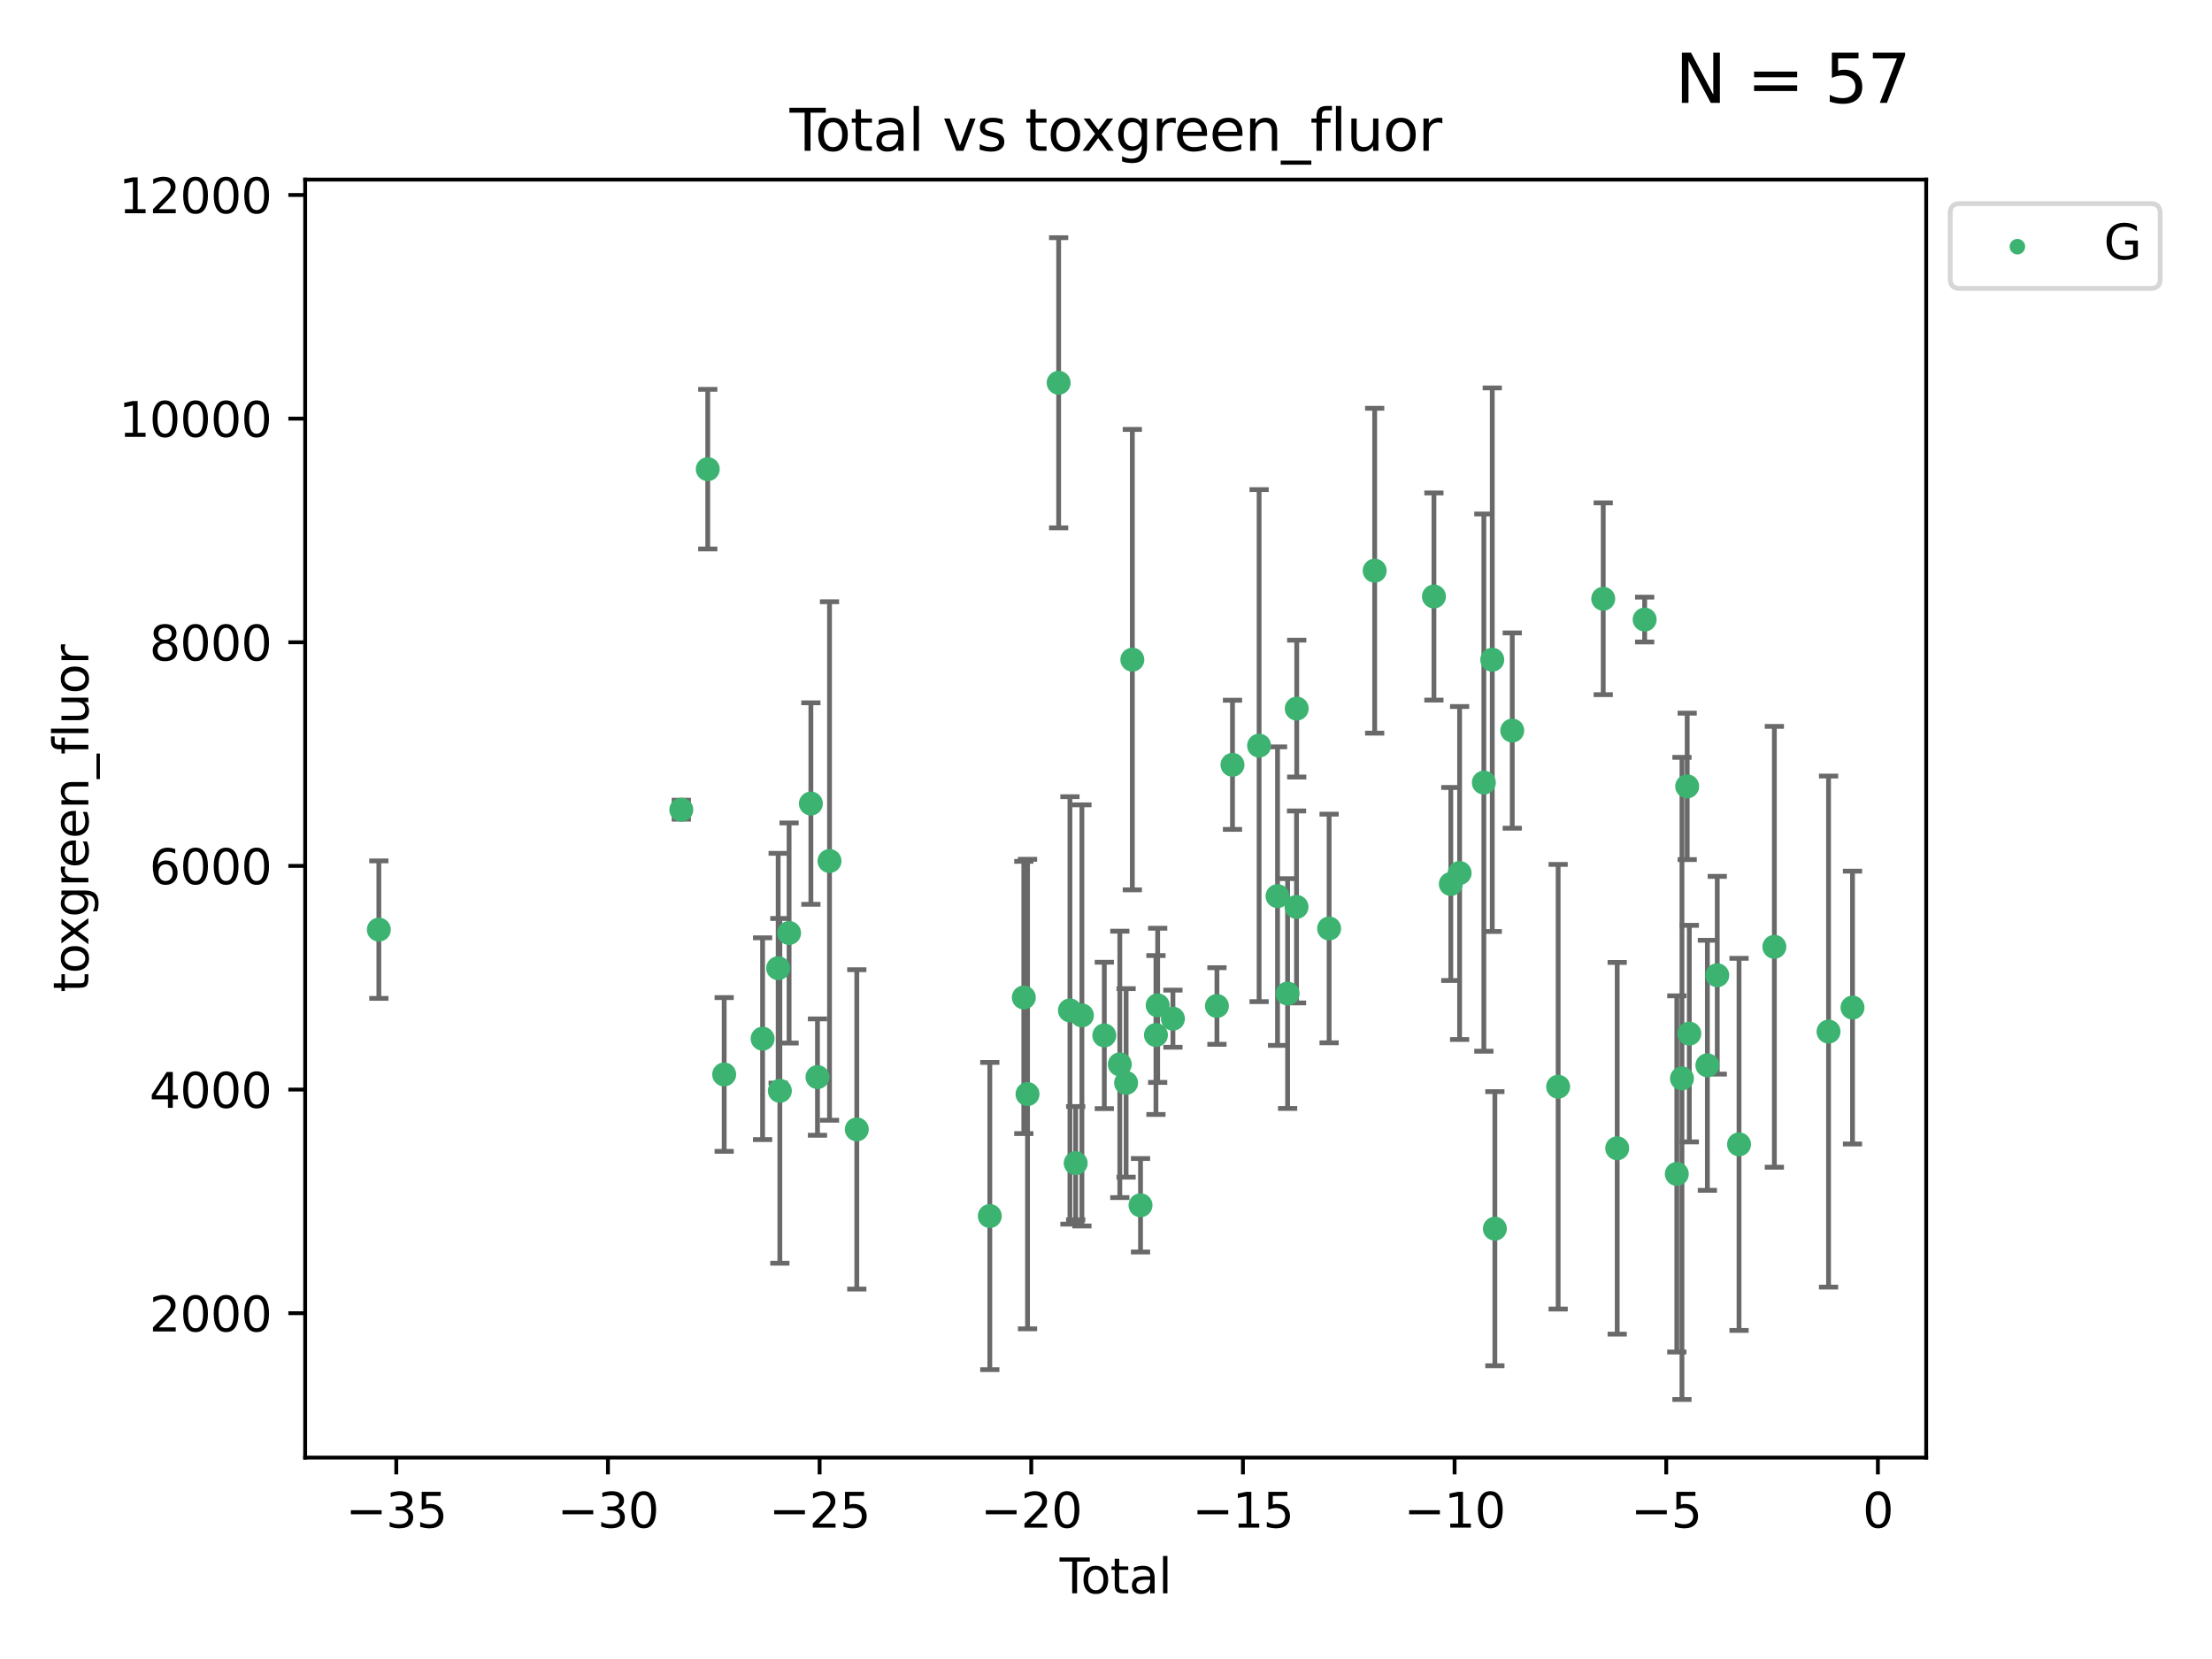 <?xml version="1.0" encoding="utf-8" standalone="no"?>
<!DOCTYPE svg PUBLIC "-//W3C//DTD SVG 1.1//EN"
  "http://www.w3.org/Graphics/SVG/1.1/DTD/svg11.dtd">
<svg xmlns:xlink="http://www.w3.org/1999/xlink" width="460.8pt" height="345.6pt" viewBox="0 0 460.8 345.6" xmlns="http://www.w3.org/2000/svg" version="1.1">
 <defs>
  <style type="text/css">*{stroke-linejoin: round; stroke-linecap: butt}</style>
 </defs>
 <g id="figure_1">
  <g id="patch_1">
   <path d="M 0 345.6 
L 460.8 345.6 
L 460.8 0 
L 0 0 
z
" style="fill: #ffffff"/>
  </g>
  <g id="axes_1">
   <g id="patch_2">
    <path d="M 63.571 303.64 
L 401.26 303.64 
L 401.26 37.411 
L 63.571 37.411 
z
" style="fill: #ffffff"/>
   </g>
   <g id="PathCollection_1">
    <defs>
     <path id="m8b59b7abb0" d="M 0 1.118 
C 0.297 1.118 0.581 1 0.791 0.791 
C 1 0.581 1.118 0.297 1.118 0 
C 1.118 -0.297 1 -0.581 0.791 -0.791 
C 0.581 -1 0.297 -1.118 0 -1.118 
C -0.297 -1.118 -0.581 -1 -0.791 -0.791 
C -1 -0.581 -1.118 -0.297 -1.118 0 
C -1.118 0.297 -1 0.581 -0.791 0.791 
C -0.581 1 -0.297 1.118 0 1.118 
z
" style="stroke: #3cb371"/>
    </defs>
    <g clip-path="url(#pf4ce7f7a9e)">
     <use xlink:href="#m8b59b7abb0" x="78.921" y="193.659" style="fill: #3cb371; stroke: #3cb371"/>
     <use xlink:href="#m8b59b7abb0" x="141.933" y="168.674" style="fill: #3cb371; stroke: #3cb371"/>
     <use xlink:href="#m8b59b7abb0" x="147.439" y="97.733" style="fill: #3cb371; stroke: #3cb371"/>
     <use xlink:href="#m8b59b7abb0" x="150.859" y="223.827" style="fill: #3cb371; stroke: #3cb371"/>
     <use xlink:href="#m8b59b7abb0" x="158.863" y="216.374" style="fill: #3cb371; stroke: #3cb371"/>
     <use xlink:href="#m8b59b7abb0" x="162.108" y="201.694" style="fill: #3cb371; stroke: #3cb371"/>
     <use xlink:href="#m8b59b7abb0" x="162.459" y="227.241" style="fill: #3cb371; stroke: #3cb371"/>
     <use xlink:href="#m8b59b7abb0" x="164.382" y="194.357" style="fill: #3cb371; stroke: #3cb371"/>
     <use xlink:href="#m8b59b7abb0" x="168.922" y="167.393" style="fill: #3cb371; stroke: #3cb371"/>
     <use xlink:href="#m8b59b7abb0" x="170.298" y="224.378" style="fill: #3cb371; stroke: #3cb371"/>
     <use xlink:href="#m8b59b7abb0" x="172.802" y="179.361" style="fill: #3cb371; stroke: #3cb371"/>
     <use xlink:href="#m8b59b7abb0" x="178.486" y="235.273" style="fill: #3cb371; stroke: #3cb371"/>
     <use xlink:href="#m8b59b7abb0" x="206.195" y="253.318" style="fill: #3cb371; stroke: #3cb371"/>
     <use xlink:href="#m8b59b7abb0" x="213.28" y="207.792" style="fill: #3cb371; stroke: #3cb371"/>
     <use xlink:href="#m8b59b7abb0" x="214.053" y="227.915" style="fill: #3cb371; stroke: #3cb371"/>
     <use xlink:href="#m8b59b7abb0" x="220.537" y="79.74" style="fill: #3cb371; stroke: #3cb371"/>
     <use xlink:href="#m8b59b7abb0" x="222.889" y="210.486" style="fill: #3cb371; stroke: #3cb371"/>
     <use xlink:href="#m8b59b7abb0" x="224.085" y="242.308" style="fill: #3cb371; stroke: #3cb371"/>
     <use xlink:href="#m8b59b7abb0" x="225.384" y="211.53" style="fill: #3cb371; stroke: #3cb371"/>
     <use xlink:href="#m8b59b7abb0" x="230.049" y="215.696" style="fill: #3cb371; stroke: #3cb371"/>
     <use xlink:href="#m8b59b7abb0" x="233.277" y="221.727" style="fill: #3cb371; stroke: #3cb371"/>
     <use xlink:href="#m8b59b7abb0" x="234.588" y="225.588" style="fill: #3cb371; stroke: #3cb371"/>
     <use xlink:href="#m8b59b7abb0" x="235.886" y="137.416" style="fill: #3cb371; stroke: #3cb371"/>
     <use xlink:href="#m8b59b7abb0" x="237.592" y="251.079" style="fill: #3cb371; stroke: #3cb371"/>
     <use xlink:href="#m8b59b7abb0" x="240.805" y="215.614" style="fill: #3cb371; stroke: #3cb371"/>
     <use xlink:href="#m8b59b7abb0" x="241.166" y="209.427" style="fill: #3cb371; stroke: #3cb371"/>
     <use xlink:href="#m8b59b7abb0" x="244.343" y="212.208" style="fill: #3cb371; stroke: #3cb371"/>
     <use xlink:href="#m8b59b7abb0" x="253.51" y="209.569" style="fill: #3cb371; stroke: #3cb371"/>
     <use xlink:href="#m8b59b7abb0" x="256.751" y="159.326" style="fill: #3cb371; stroke: #3cb371"/>
     <use xlink:href="#m8b59b7abb0" x="262.295" y="155.327" style="fill: #3cb371; stroke: #3cb371"/>
     <use xlink:href="#m8b59b7abb0" x="266.134" y="186.676" style="fill: #3cb371; stroke: #3cb371"/>
     <use xlink:href="#m8b59b7abb0" x="268.232" y="206.974" style="fill: #3cb371; stroke: #3cb371"/>
     <use xlink:href="#m8b59b7abb0" x="270.09" y="188.931" style="fill: #3cb371; stroke: #3cb371"/>
     <use xlink:href="#m8b59b7abb0" x="270.133" y="147.612" style="fill: #3cb371; stroke: #3cb371"/>
     <use xlink:href="#m8b59b7abb0" x="276.879" y="193.418" style="fill: #3cb371; stroke: #3cb371"/>
     <use xlink:href="#m8b59b7abb0" x="286.371" y="118.888" style="fill: #3cb371; stroke: #3cb371"/>
     <use xlink:href="#m8b59b7abb0" x="298.715" y="124.263" style="fill: #3cb371; stroke: #3cb371"/>
     <use xlink:href="#m8b59b7abb0" x="302.232" y="184.151" style="fill: #3cb371; stroke: #3cb371"/>
     <use xlink:href="#m8b59b7abb0" x="304.065" y="181.863" style="fill: #3cb371; stroke: #3cb371"/>
     <use xlink:href="#m8b59b7abb0" x="309.113" y="163.028" style="fill: #3cb371; stroke: #3cb371"/>
     <use xlink:href="#m8b59b7abb0" x="310.865" y="137.428" style="fill: #3cb371; stroke: #3cb371"/>
     <use xlink:href="#m8b59b7abb0" x="311.409" y="255.958" style="fill: #3cb371; stroke: #3cb371"/>
     <use xlink:href="#m8b59b7abb0" x="315.031" y="152.19" style="fill: #3cb371; stroke: #3cb371"/>
     <use xlink:href="#m8b59b7abb0" x="324.589" y="226.385" style="fill: #3cb371; stroke: #3cb371"/>
     <use xlink:href="#m8b59b7abb0" x="333.98" y="124.733" style="fill: #3cb371; stroke: #3cb371"/>
     <use xlink:href="#m8b59b7abb0" x="336.894" y="239.207" style="fill: #3cb371; stroke: #3cb371"/>
     <use xlink:href="#m8b59b7abb0" x="342.612" y="129.065" style="fill: #3cb371; stroke: #3cb371"/>
     <use xlink:href="#m8b59b7abb0" x="349.311" y="244.552" style="fill: #3cb371; stroke: #3cb371"/>
     <use xlink:href="#m8b59b7abb0" x="350.383" y="224.656" style="fill: #3cb371; stroke: #3cb371"/>
     <use xlink:href="#m8b59b7abb0" x="351.473" y="163.815" style="fill: #3cb371; stroke: #3cb371"/>
     <use xlink:href="#m8b59b7abb0" x="351.916" y="215.322" style="fill: #3cb371; stroke: #3cb371"/>
     <use xlink:href="#m8b59b7abb0" x="355.679" y="221.921" style="fill: #3cb371; stroke: #3cb371"/>
     <use xlink:href="#m8b59b7abb0" x="357.737" y="203.161" style="fill: #3cb371; stroke: #3cb371"/>
     <use xlink:href="#m8b59b7abb0" x="362.272" y="238.394" style="fill: #3cb371; stroke: #3cb371"/>
     <use xlink:href="#m8b59b7abb0" x="369.632" y="197.24" style="fill: #3cb371; stroke: #3cb371"/>
     <use xlink:href="#m8b59b7abb0" x="380.92" y="214.9" style="fill: #3cb371; stroke: #3cb371"/>
     <use xlink:href="#m8b59b7abb0" x="385.911" y="209.893" style="fill: #3cb371; stroke: #3cb371"/>
    </g>
   </g>
   <g id="matplotlib.axis_1">
    <g id="xtick_1">
     <g id="line2d_1">
      <defs>
       <path id="m6e8db9753c" d="M 0 0 
L 0 3.5 
" style="stroke: #000000; stroke-width: 0.8"/>
      </defs>
      <g>
       <use xlink:href="#m6e8db9753c" x="82.556" y="303.64" style="stroke: #000000; stroke-width: 0.8"/>
      </g>
     </g>
     <g id="text_1">
      <!-- −35 -->
      <g transform="translate(72.003 318.238)scale(0.1 -0.1)">
       <defs>
        <path id="DejaVuSans-2212" d="M 678 2272 
L 4684 2272 
L 4684 1741 
L 678 1741 
L 678 2272 
z
" transform="scale(0.016)"/>
        <path id="DejaVuSans-33" d="M 2597 2516 
Q 3050 2419 3304 2112 
Q 3559 1806 3559 1356 
Q 3559 666 3084 287 
Q 2609 -91 1734 -91 
Q 1441 -91 1130 -33 
Q 819 25 488 141 
L 488 750 
Q 750 597 1062 519 
Q 1375 441 1716 441 
Q 2309 441 2620 675 
Q 2931 909 2931 1356 
Q 2931 1769 2642 2001 
Q 2353 2234 1838 2234 
L 1294 2234 
L 1294 2753 
L 1863 2753 
Q 2328 2753 2575 2939 
Q 2822 3125 2822 3475 
Q 2822 3834 2567 4026 
Q 2313 4219 1838 4219 
Q 1578 4219 1281 4162 
Q 984 4106 628 3988 
L 628 4550 
Q 988 4650 1302 4700 
Q 1616 4750 1894 4750 
Q 2613 4750 3031 4423 
Q 3450 4097 3450 3541 
Q 3450 3153 3228 2886 
Q 3006 2619 2597 2516 
z
" transform="scale(0.016)"/>
        <path id="DejaVuSans-35" d="M 691 4666 
L 3169 4666 
L 3169 4134 
L 1269 4134 
L 1269 2991 
Q 1406 3038 1543 3061 
Q 1681 3084 1819 3084 
Q 2600 3084 3056 2656 
Q 3513 2228 3513 1497 
Q 3513 744 3044 326 
Q 2575 -91 1722 -91 
Q 1428 -91 1123 -41 
Q 819 9 494 109 
L 494 744 
Q 775 591 1075 516 
Q 1375 441 1709 441 
Q 2250 441 2565 725 
Q 2881 1009 2881 1497 
Q 2881 1984 2565 2268 
Q 2250 2553 1709 2553 
Q 1456 2553 1204 2497 
Q 953 2441 691 2322 
L 691 4666 
z
" transform="scale(0.016)"/>
       </defs>
       <use xlink:href="#DejaVuSans-2212"/>
       <use xlink:href="#DejaVuSans-33" x="83.789"/>
       <use xlink:href="#DejaVuSans-35" x="147.412"/>
      </g>
     </g>
    </g>
    <g id="xtick_2">
     <g id="line2d_2">
      <g>
       <use xlink:href="#m6e8db9753c" x="126.648" y="303.64" style="stroke: #000000; stroke-width: 0.8"/>
      </g>
     </g>
     <g id="text_2">
      <!-- −30 -->
      <g transform="translate(116.095 318.238)scale(0.1 -0.1)">
       <defs>
        <path id="DejaVuSans-30" d="M 2034 4250 
Q 1547 4250 1301 3770 
Q 1056 3291 1056 2328 
Q 1056 1369 1301 889 
Q 1547 409 2034 409 
Q 2525 409 2770 889 
Q 3016 1369 3016 2328 
Q 3016 3291 2770 3770 
Q 2525 4250 2034 4250 
z
M 2034 4750 
Q 2819 4750 3233 4129 
Q 3647 3509 3647 2328 
Q 3647 1150 3233 529 
Q 2819 -91 2034 -91 
Q 1250 -91 836 529 
Q 422 1150 422 2328 
Q 422 3509 836 4129 
Q 1250 4750 2034 4750 
z
" transform="scale(0.016)"/>
       </defs>
       <use xlink:href="#DejaVuSans-2212"/>
       <use xlink:href="#DejaVuSans-33" x="83.789"/>
       <use xlink:href="#DejaVuSans-30" x="147.412"/>
      </g>
     </g>
    </g>
    <g id="xtick_3">
     <g id="line2d_3">
      <g>
       <use xlink:href="#m6e8db9753c" x="170.74" y="303.64" style="stroke: #000000; stroke-width: 0.8"/>
      </g>
     </g>
     <g id="text_3">
      <!-- −25 -->
      <g transform="translate(160.187 318.238)scale(0.1 -0.1)">
       <defs>
        <path id="DejaVuSans-32" d="M 1228 531 
L 3431 531 
L 3431 0 
L 469 0 
L 469 531 
Q 828 903 1448 1529 
Q 2069 2156 2228 2338 
Q 2531 2678 2651 2914 
Q 2772 3150 2772 3378 
Q 2772 3750 2511 3984 
Q 2250 4219 1831 4219 
Q 1534 4219 1204 4116 
Q 875 4013 500 3803 
L 500 4441 
Q 881 4594 1212 4672 
Q 1544 4750 1819 4750 
Q 2544 4750 2975 4387 
Q 3406 4025 3406 3419 
Q 3406 3131 3298 2873 
Q 3191 2616 2906 2266 
Q 2828 2175 2409 1742 
Q 1991 1309 1228 531 
z
" transform="scale(0.016)"/>
       </defs>
       <use xlink:href="#DejaVuSans-2212"/>
       <use xlink:href="#DejaVuSans-32" x="83.789"/>
       <use xlink:href="#DejaVuSans-35" x="147.412"/>
      </g>
     </g>
    </g>
    <g id="xtick_4">
     <g id="line2d_4">
      <g>
       <use xlink:href="#m6e8db9753c" x="214.832" y="303.64" style="stroke: #000000; stroke-width: 0.8"/>
      </g>
     </g>
     <g id="text_4">
      <!-- −20 -->
      <g transform="translate(204.279 318.238)scale(0.1 -0.1)">
       <use xlink:href="#DejaVuSans-2212"/>
       <use xlink:href="#DejaVuSans-32" x="83.789"/>
       <use xlink:href="#DejaVuSans-30" x="147.412"/>
      </g>
     </g>
    </g>
    <g id="xtick_5">
     <g id="line2d_5">
      <g>
       <use xlink:href="#m6e8db9753c" x="258.924" y="303.64" style="stroke: #000000; stroke-width: 0.8"/>
      </g>
     </g>
     <g id="text_5">
      <!-- −15 -->
      <g transform="translate(248.371 318.238)scale(0.1 -0.1)">
       <defs>
        <path id="DejaVuSans-31" d="M 794 531 
L 1825 531 
L 1825 4091 
L 703 3866 
L 703 4441 
L 1819 4666 
L 2450 4666 
L 2450 531 
L 3481 531 
L 3481 0 
L 794 0 
L 794 531 
z
" transform="scale(0.016)"/>
       </defs>
       <use xlink:href="#DejaVuSans-2212"/>
       <use xlink:href="#DejaVuSans-31" x="83.789"/>
       <use xlink:href="#DejaVuSans-35" x="147.412"/>
      </g>
     </g>
    </g>
    <g id="xtick_6">
     <g id="line2d_6">
      <g>
       <use xlink:href="#m6e8db9753c" x="303.016" y="303.64" style="stroke: #000000; stroke-width: 0.8"/>
      </g>
     </g>
     <g id="text_6">
      <!-- −10 -->
      <g transform="translate(292.463 318.238)scale(0.1 -0.1)">
       <use xlink:href="#DejaVuSans-2212"/>
       <use xlink:href="#DejaVuSans-31" x="83.789"/>
       <use xlink:href="#DejaVuSans-30" x="147.412"/>
      </g>
     </g>
    </g>
    <g id="xtick_7">
     <g id="line2d_7">
      <g>
       <use xlink:href="#m6e8db9753c" x="347.108" y="303.64" style="stroke: #000000; stroke-width: 0.8"/>
      </g>
     </g>
     <g id="text_7">
      <!-- −5 -->
      <g transform="translate(339.737 318.238)scale(0.1 -0.1)">
       <use xlink:href="#DejaVuSans-2212"/>
       <use xlink:href="#DejaVuSans-35" x="83.789"/>
      </g>
     </g>
    </g>
    <g id="xtick_8">
     <g id="line2d_8">
      <g>
       <use xlink:href="#m6e8db9753c" x="391.2" y="303.64" style="stroke: #000000; stroke-width: 0.8"/>
      </g>
     </g>
     <g id="text_8">
      <!-- 0 -->
      <g transform="translate(388.018 318.238)scale(0.1 -0.1)">
       <use xlink:href="#DejaVuSans-30"/>
      </g>
     </g>
    </g>
    <g id="text_9">
     <!-- Total -->
     <g transform="translate(220.739 331.917)scale(0.1 -0.1)">
      <defs>
       <path id="DejaVuSans-54" d="M -19 4666 
L 3928 4666 
L 3928 4134 
L 2272 4134 
L 2272 0 
L 1638 0 
L 1638 4134 
L -19 4134 
L -19 4666 
z
" transform="scale(0.016)"/>
       <path id="DejaVuSans-6f" d="M 1959 3097 
Q 1497 3097 1228 2736 
Q 959 2375 959 1747 
Q 959 1119 1226 758 
Q 1494 397 1959 397 
Q 2419 397 2687 759 
Q 2956 1122 2956 1747 
Q 2956 2369 2687 2733 
Q 2419 3097 1959 3097 
z
M 1959 3584 
Q 2709 3584 3137 3096 
Q 3566 2609 3566 1747 
Q 3566 888 3137 398 
Q 2709 -91 1959 -91 
Q 1206 -91 779 398 
Q 353 888 353 1747 
Q 353 2609 779 3096 
Q 1206 3584 1959 3584 
z
" transform="scale(0.016)"/>
       <path id="DejaVuSans-74" d="M 1172 4494 
L 1172 3500 
L 2356 3500 
L 2356 3053 
L 1172 3053 
L 1172 1153 
Q 1172 725 1289 603 
Q 1406 481 1766 481 
L 2356 481 
L 2356 0 
L 1766 0 
Q 1100 0 847 248 
Q 594 497 594 1153 
L 594 3053 
L 172 3053 
L 172 3500 
L 594 3500 
L 594 4494 
L 1172 4494 
z
" transform="scale(0.016)"/>
       <path id="DejaVuSans-61" d="M 2194 1759 
Q 1497 1759 1228 1600 
Q 959 1441 959 1056 
Q 959 750 1161 570 
Q 1363 391 1709 391 
Q 2188 391 2477 730 
Q 2766 1069 2766 1631 
L 2766 1759 
L 2194 1759 
z
M 3341 1997 
L 3341 0 
L 2766 0 
L 2766 531 
Q 2569 213 2275 61 
Q 1981 -91 1556 -91 
Q 1019 -91 701 211 
Q 384 513 384 1019 
Q 384 1609 779 1909 
Q 1175 2209 1959 2209 
L 2766 2209 
L 2766 2266 
Q 2766 2663 2505 2880 
Q 2244 3097 1772 3097 
Q 1472 3097 1187 3025 
Q 903 2953 641 2809 
L 641 3341 
Q 956 3463 1253 3523 
Q 1550 3584 1831 3584 
Q 2591 3584 2966 3190 
Q 3341 2797 3341 1997 
z
" transform="scale(0.016)"/>
       <path id="DejaVuSans-6c" d="M 603 4863 
L 1178 4863 
L 1178 0 
L 603 0 
L 603 4863 
z
" transform="scale(0.016)"/>
      </defs>
      <use xlink:href="#DejaVuSans-54"/>
      <use xlink:href="#DejaVuSans-6f" x="44.084"/>
      <use xlink:href="#DejaVuSans-74" x="105.266"/>
      <use xlink:href="#DejaVuSans-61" x="144.475"/>
      <use xlink:href="#DejaVuSans-6c" x="205.754"/>
     </g>
    </g>
   </g>
   <g id="matplotlib.axis_2">
    <g id="ytick_1">
     <g id="line2d_9">
      <defs>
       <path id="m811a84baf1" d="M 0 0 
L -3.5 0 
" style="stroke: #000000; stroke-width: 0.8"/>
      </defs>
      <g>
       <use xlink:href="#m811a84baf1" x="63.571" y="273.565" style="stroke: #000000; stroke-width: 0.8"/>
      </g>
     </g>
     <g id="text_10">
      <!-- 2000 -->
      <g transform="translate(31.121 277.365)scale(0.1 -0.1)">
       <use xlink:href="#DejaVuSans-32"/>
       <use xlink:href="#DejaVuSans-30" x="63.623"/>
       <use xlink:href="#DejaVuSans-30" x="127.246"/>
       <use xlink:href="#DejaVuSans-30" x="190.869"/>
      </g>
     </g>
    </g>
    <g id="ytick_2">
     <g id="line2d_10">
      <g>
       <use xlink:href="#m811a84baf1" x="63.571" y="226.976" style="stroke: #000000; stroke-width: 0.8"/>
      </g>
     </g>
     <g id="text_11">
      <!-- 4000 -->
      <g transform="translate(31.121 230.775)scale(0.1 -0.1)">
       <defs>
        <path id="DejaVuSans-34" d="M 2419 4116 
L 825 1625 
L 2419 1625 
L 2419 4116 
z
M 2253 4666 
L 3047 4666 
L 3047 1625 
L 3713 1625 
L 3713 1100 
L 3047 1100 
L 3047 0 
L 2419 0 
L 2419 1100 
L 313 1100 
L 313 1709 
L 2253 4666 
z
" transform="scale(0.016)"/>
       </defs>
       <use xlink:href="#DejaVuSans-34"/>
       <use xlink:href="#DejaVuSans-30" x="63.623"/>
       <use xlink:href="#DejaVuSans-30" x="127.246"/>
       <use xlink:href="#DejaVuSans-30" x="190.869"/>
      </g>
     </g>
    </g>
    <g id="ytick_3">
     <g id="line2d_11">
      <g>
       <use xlink:href="#m811a84baf1" x="63.571" y="180.386" style="stroke: #000000; stroke-width: 0.8"/>
      </g>
     </g>
     <g id="text_12">
      <!-- 6000 -->
      <g transform="translate(31.121 184.186)scale(0.1 -0.1)">
       <defs>
        <path id="DejaVuSans-36" d="M 2113 2584 
Q 1688 2584 1439 2293 
Q 1191 2003 1191 1497 
Q 1191 994 1439 701 
Q 1688 409 2113 409 
Q 2538 409 2786 701 
Q 3034 994 3034 1497 
Q 3034 2003 2786 2293 
Q 2538 2584 2113 2584 
z
M 3366 4563 
L 3366 3988 
Q 3128 4100 2886 4159 
Q 2644 4219 2406 4219 
Q 1781 4219 1451 3797 
Q 1122 3375 1075 2522 
Q 1259 2794 1537 2939 
Q 1816 3084 2150 3084 
Q 2853 3084 3261 2657 
Q 3669 2231 3669 1497 
Q 3669 778 3244 343 
Q 2819 -91 2113 -91 
Q 1303 -91 875 529 
Q 447 1150 447 2328 
Q 447 3434 972 4092 
Q 1497 4750 2381 4750 
Q 2619 4750 2861 4703 
Q 3103 4656 3366 4563 
z
" transform="scale(0.016)"/>
       </defs>
       <use xlink:href="#DejaVuSans-36"/>
       <use xlink:href="#DejaVuSans-30" x="63.623"/>
       <use xlink:href="#DejaVuSans-30" x="127.246"/>
       <use xlink:href="#DejaVuSans-30" x="190.869"/>
      </g>
     </g>
    </g>
    <g id="ytick_4">
     <g id="line2d_12">
      <g>
       <use xlink:href="#m811a84baf1" x="63.571" y="133.797" style="stroke: #000000; stroke-width: 0.8"/>
      </g>
     </g>
     <g id="text_13">
      <!-- 8000 -->
      <g transform="translate(31.121 137.596)scale(0.1 -0.1)">
       <defs>
        <path id="DejaVuSans-38" d="M 2034 2216 
Q 1584 2216 1326 1975 
Q 1069 1734 1069 1313 
Q 1069 891 1326 650 
Q 1584 409 2034 409 
Q 2484 409 2743 651 
Q 3003 894 3003 1313 
Q 3003 1734 2745 1975 
Q 2488 2216 2034 2216 
z
M 1403 2484 
Q 997 2584 770 2862 
Q 544 3141 544 3541 
Q 544 4100 942 4425 
Q 1341 4750 2034 4750 
Q 2731 4750 3128 4425 
Q 3525 4100 3525 3541 
Q 3525 3141 3298 2862 
Q 3072 2584 2669 2484 
Q 3125 2378 3379 2068 
Q 3634 1759 3634 1313 
Q 3634 634 3220 271 
Q 2806 -91 2034 -91 
Q 1263 -91 848 271 
Q 434 634 434 1313 
Q 434 1759 690 2068 
Q 947 2378 1403 2484 
z
M 1172 3481 
Q 1172 3119 1398 2916 
Q 1625 2713 2034 2713 
Q 2441 2713 2670 2916 
Q 2900 3119 2900 3481 
Q 2900 3844 2670 4047 
Q 2441 4250 2034 4250 
Q 1625 4250 1398 4047 
Q 1172 3844 1172 3481 
z
" transform="scale(0.016)"/>
       </defs>
       <use xlink:href="#DejaVuSans-38"/>
       <use xlink:href="#DejaVuSans-30" x="63.623"/>
       <use xlink:href="#DejaVuSans-30" x="127.246"/>
       <use xlink:href="#DejaVuSans-30" x="190.869"/>
      </g>
     </g>
    </g>
    <g id="ytick_5">
     <g id="line2d_13">
      <g>
       <use xlink:href="#m811a84baf1" x="63.571" y="87.207" style="stroke: #000000; stroke-width: 0.8"/>
      </g>
     </g>
     <g id="text_14">
      <!-- 10000 -->
      <g transform="translate(24.759 91.007)scale(0.1 -0.1)">
       <use xlink:href="#DejaVuSans-31"/>
       <use xlink:href="#DejaVuSans-30" x="63.623"/>
       <use xlink:href="#DejaVuSans-30" x="127.246"/>
       <use xlink:href="#DejaVuSans-30" x="190.869"/>
       <use xlink:href="#DejaVuSans-30" x="254.492"/>
      </g>
     </g>
    </g>
    <g id="ytick_6">
     <g id="line2d_14">
      <g>
       <use xlink:href="#m811a84baf1" x="63.571" y="40.618" style="stroke: #000000; stroke-width: 0.8"/>
      </g>
     </g>
     <g id="text_15">
      <!-- 12000 -->
      <g transform="translate(24.759 44.417)scale(0.1 -0.1)">
       <use xlink:href="#DejaVuSans-31"/>
       <use xlink:href="#DejaVuSans-32" x="63.623"/>
       <use xlink:href="#DejaVuSans-30" x="127.246"/>
       <use xlink:href="#DejaVuSans-30" x="190.869"/>
       <use xlink:href="#DejaVuSans-30" x="254.492"/>
      </g>
     </g>
    </g>
    <g id="text_16">
     <!-- toxgreen_fluor -->
     <g transform="translate(18.401 206.72)rotate(-90)scale(0.1 -0.1)">
      <defs>
       <path id="DejaVuSans-78" d="M 3513 3500 
L 2247 1797 
L 3578 0 
L 2900 0 
L 1881 1375 
L 863 0 
L 184 0 
L 1544 1831 
L 300 3500 
L 978 3500 
L 1906 2253 
L 2834 3500 
L 3513 3500 
z
" transform="scale(0.016)"/>
       <path id="DejaVuSans-67" d="M 2906 1791 
Q 2906 2416 2648 2759 
Q 2391 3103 1925 3103 
Q 1463 3103 1205 2759 
Q 947 2416 947 1791 
Q 947 1169 1205 825 
Q 1463 481 1925 481 
Q 2391 481 2648 825 
Q 2906 1169 2906 1791 
z
M 3481 434 
Q 3481 -459 3084 -895 
Q 2688 -1331 1869 -1331 
Q 1566 -1331 1297 -1286 
Q 1028 -1241 775 -1147 
L 775 -588 
Q 1028 -725 1275 -790 
Q 1522 -856 1778 -856 
Q 2344 -856 2625 -561 
Q 2906 -266 2906 331 
L 2906 616 
Q 2728 306 2450 153 
Q 2172 0 1784 0 
Q 1141 0 747 490 
Q 353 981 353 1791 
Q 353 2603 747 3093 
Q 1141 3584 1784 3584 
Q 2172 3584 2450 3431 
Q 2728 3278 2906 2969 
L 2906 3500 
L 3481 3500 
L 3481 434 
z
" transform="scale(0.016)"/>
       <path id="DejaVuSans-72" d="M 2631 2963 
Q 2534 3019 2420 3045 
Q 2306 3072 2169 3072 
Q 1681 3072 1420 2755 
Q 1159 2438 1159 1844 
L 1159 0 
L 581 0 
L 581 3500 
L 1159 3500 
L 1159 2956 
Q 1341 3275 1631 3429 
Q 1922 3584 2338 3584 
Q 2397 3584 2469 3576 
Q 2541 3569 2628 3553 
L 2631 2963 
z
" transform="scale(0.016)"/>
       <path id="DejaVuSans-65" d="M 3597 1894 
L 3597 1613 
L 953 1613 
Q 991 1019 1311 708 
Q 1631 397 2203 397 
Q 2534 397 2845 478 
Q 3156 559 3463 722 
L 3463 178 
Q 3153 47 2828 -22 
Q 2503 -91 2169 -91 
Q 1331 -91 842 396 
Q 353 884 353 1716 
Q 353 2575 817 3079 
Q 1281 3584 2069 3584 
Q 2775 3584 3186 3129 
Q 3597 2675 3597 1894 
z
M 3022 2063 
Q 3016 2534 2758 2815 
Q 2500 3097 2075 3097 
Q 1594 3097 1305 2825 
Q 1016 2553 972 2059 
L 3022 2063 
z
" transform="scale(0.016)"/>
       <path id="DejaVuSans-6e" d="M 3513 2113 
L 3513 0 
L 2938 0 
L 2938 2094 
Q 2938 2591 2744 2837 
Q 2550 3084 2163 3084 
Q 1697 3084 1428 2787 
Q 1159 2491 1159 1978 
L 1159 0 
L 581 0 
L 581 3500 
L 1159 3500 
L 1159 2956 
Q 1366 3272 1645 3428 
Q 1925 3584 2291 3584 
Q 2894 3584 3203 3211 
Q 3513 2838 3513 2113 
z
" transform="scale(0.016)"/>
       <path id="DejaVuSans-5f" d="M 3263 -1063 
L 3263 -1509 
L -63 -1509 
L -63 -1063 
L 3263 -1063 
z
" transform="scale(0.016)"/>
       <path id="DejaVuSans-66" d="M 2375 4863 
L 2375 4384 
L 1825 4384 
Q 1516 4384 1395 4259 
Q 1275 4134 1275 3809 
L 1275 3500 
L 2222 3500 
L 2222 3053 
L 1275 3053 
L 1275 0 
L 697 0 
L 697 3053 
L 147 3053 
L 147 3500 
L 697 3500 
L 697 3744 
Q 697 4328 969 4595 
Q 1241 4863 1831 4863 
L 2375 4863 
z
" transform="scale(0.016)"/>
       <path id="DejaVuSans-75" d="M 544 1381 
L 544 3500 
L 1119 3500 
L 1119 1403 
Q 1119 906 1312 657 
Q 1506 409 1894 409 
Q 2359 409 2629 706 
Q 2900 1003 2900 1516 
L 2900 3500 
L 3475 3500 
L 3475 0 
L 2900 0 
L 2900 538 
Q 2691 219 2414 64 
Q 2138 -91 1772 -91 
Q 1169 -91 856 284 
Q 544 659 544 1381 
z
M 1991 3584 
L 1991 3584 
z
" transform="scale(0.016)"/>
      </defs>
      <use xlink:href="#DejaVuSans-74"/>
      <use xlink:href="#DejaVuSans-6f" x="39.209"/>
      <use xlink:href="#DejaVuSans-78" x="97.266"/>
      <use xlink:href="#DejaVuSans-67" x="156.445"/>
      <use xlink:href="#DejaVuSans-72" x="219.922"/>
      <use xlink:href="#DejaVuSans-65" x="258.785"/>
      <use xlink:href="#DejaVuSans-65" x="320.309"/>
      <use xlink:href="#DejaVuSans-6e" x="381.832"/>
      <use xlink:href="#DejaVuSans-5f" x="445.211"/>
      <use xlink:href="#DejaVuSans-66" x="495.211"/>
      <use xlink:href="#DejaVuSans-6c" x="530.416"/>
      <use xlink:href="#DejaVuSans-75" x="558.199"/>
      <use xlink:href="#DejaVuSans-6f" x="621.578"/>
      <use xlink:href="#DejaVuSans-72" x="682.76"/>
     </g>
    </g>
   </g>
   <g id="LineCollection_1">
    <path d="M 78.921 207.981 
L 78.921 179.337 
" clip-path="url(#pf4ce7f7a9e)" style="fill: none; stroke: #696969"/>
    <path d="M 141.933 170.652 
L 141.933 166.695 
" clip-path="url(#pf4ce7f7a9e)" style="fill: none; stroke: #696969"/>
    <path d="M 147.439 114.361 
L 147.439 81.104 
" clip-path="url(#pf4ce7f7a9e)" style="fill: none; stroke: #696969"/>
    <path d="M 150.859 239.839 
L 150.859 207.815 
" clip-path="url(#pf4ce7f7a9e)" style="fill: none; stroke: #696969"/>
    <path d="M 158.863 237.391 
L 158.863 195.357 
" clip-path="url(#pf4ce7f7a9e)" style="fill: none; stroke: #696969"/>
    <path d="M 162.108 225.628 
L 162.108 177.761 
" clip-path="url(#pf4ce7f7a9e)" style="fill: none; stroke: #696969"/>
    <path d="M 162.459 263.146 
L 162.459 191.336 
" clip-path="url(#pf4ce7f7a9e)" style="fill: none; stroke: #696969"/>
    <path d="M 164.382 217.281 
L 164.382 171.433 
" clip-path="url(#pf4ce7f7a9e)" style="fill: none; stroke: #696969"/>
    <path d="M 168.922 188.38 
L 168.922 146.406 
" clip-path="url(#pf4ce7f7a9e)" style="fill: none; stroke: #696969"/>
    <path d="M 170.298 236.496 
L 170.298 212.26 
" clip-path="url(#pf4ce7f7a9e)" style="fill: none; stroke: #696969"/>
    <path d="M 172.802 233.364 
L 172.802 125.359 
" clip-path="url(#pf4ce7f7a9e)" style="fill: none; stroke: #696969"/>
    <path d="M 178.486 268.539 
L 178.486 202.007 
" clip-path="url(#pf4ce7f7a9e)" style="fill: none; stroke: #696969"/>
    <path d="M 206.195 285.319 
L 206.195 221.318 
" clip-path="url(#pf4ce7f7a9e)" style="fill: none; stroke: #696969"/>
    <path d="M 213.28 236.145 
L 213.28 179.439 
" clip-path="url(#pf4ce7f7a9e)" style="fill: none; stroke: #696969"/>
    <path d="M 214.053 276.817 
L 214.053 179.013 
" clip-path="url(#pf4ce7f7a9e)" style="fill: none; stroke: #696969"/>
    <path d="M 220.537 109.967 
L 220.537 49.513 
" clip-path="url(#pf4ce7f7a9e)" style="fill: none; stroke: #696969"/>
    <path d="M 222.889 255.007 
L 222.889 165.964 
" clip-path="url(#pf4ce7f7a9e)" style="fill: none; stroke: #696969"/>
    <path d="M 224.085 254.112 
L 224.085 230.505 
" clip-path="url(#pf4ce7f7a9e)" style="fill: none; stroke: #696969"/>
    <path d="M 225.384 255.393 
L 225.384 167.666 
" clip-path="url(#pf4ce7f7a9e)" style="fill: none; stroke: #696969"/>
    <path d="M 230.049 230.947 
L 230.049 200.445 
" clip-path="url(#pf4ce7f7a9e)" style="fill: none; stroke: #696969"/>
    <path d="M 233.277 249.474 
L 233.277 193.98 
" clip-path="url(#pf4ce7f7a9e)" style="fill: none; stroke: #696969"/>
    <path d="M 234.588 245.223 
L 234.588 205.953 
" clip-path="url(#pf4ce7f7a9e)" style="fill: none; stroke: #696969"/>
    <path d="M 235.886 185.374 
L 235.886 89.458 
" clip-path="url(#pf4ce7f7a9e)" style="fill: none; stroke: #696969"/>
    <path d="M 237.592 260.816 
L 237.592 241.341 
" clip-path="url(#pf4ce7f7a9e)" style="fill: none; stroke: #696969"/>
    <path d="M 240.805 232.166 
L 240.805 199.063 
" clip-path="url(#pf4ce7f7a9e)" style="fill: none; stroke: #696969"/>
    <path d="M 241.166 225.484 
L 241.166 193.369 
" clip-path="url(#pf4ce7f7a9e)" style="fill: none; stroke: #696969"/>
    <path d="M 244.343 218.154 
L 244.343 206.263 
" clip-path="url(#pf4ce7f7a9e)" style="fill: none; stroke: #696969"/>
    <path d="M 253.51 217.546 
L 253.51 201.593 
" clip-path="url(#pf4ce7f7a9e)" style="fill: none; stroke: #696969"/>
    <path d="M 256.751 172.779 
L 256.751 145.873 
" clip-path="url(#pf4ce7f7a9e)" style="fill: none; stroke: #696969"/>
    <path d="M 262.295 208.659 
L 262.295 101.995 
" clip-path="url(#pf4ce7f7a9e)" style="fill: none; stroke: #696969"/>
    <path d="M 266.134 217.772 
L 266.134 155.581 
" clip-path="url(#pf4ce7f7a9e)" style="fill: none; stroke: #696969"/>
    <path d="M 268.232 230.91 
L 268.232 183.038 
" clip-path="url(#pf4ce7f7a9e)" style="fill: none; stroke: #696969"/>
    <path d="M 270.09 208.929 
L 270.09 168.934 
" clip-path="url(#pf4ce7f7a9e)" style="fill: none; stroke: #696969"/>
    <path d="M 270.133 161.869 
L 270.133 133.355 
" clip-path="url(#pf4ce7f7a9e)" style="fill: none; stroke: #696969"/>
    <path d="M 276.879 217.233 
L 276.879 169.604 
" clip-path="url(#pf4ce7f7a9e)" style="fill: none; stroke: #696969"/>
    <path d="M 286.371 152.726 
L 286.371 85.049 
" clip-path="url(#pf4ce7f7a9e)" style="fill: none; stroke: #696969"/>
    <path d="M 298.715 145.837 
L 298.715 102.689 
" clip-path="url(#pf4ce7f7a9e)" style="fill: none; stroke: #696969"/>
    <path d="M 302.232 204.258 
L 302.232 164.043 
" clip-path="url(#pf4ce7f7a9e)" style="fill: none; stroke: #696969"/>
    <path d="M 304.065 216.547 
L 304.065 147.18 
" clip-path="url(#pf4ce7f7a9e)" style="fill: none; stroke: #696969"/>
    <path d="M 309.113 218.985 
L 309.113 107.07 
" clip-path="url(#pf4ce7f7a9e)" style="fill: none; stroke: #696969"/>
    <path d="M 310.865 194.046 
L 310.865 80.809 
" clip-path="url(#pf4ce7f7a9e)" style="fill: none; stroke: #696969"/>
    <path d="M 311.409 284.51 
L 311.409 227.405 
" clip-path="url(#pf4ce7f7a9e)" style="fill: none; stroke: #696969"/>
    <path d="M 315.031 172.532 
L 315.031 131.848 
" clip-path="url(#pf4ce7f7a9e)" style="fill: none; stroke: #696969"/>
    <path d="M 324.589 272.695 
L 324.589 180.074 
" clip-path="url(#pf4ce7f7a9e)" style="fill: none; stroke: #696969"/>
    <path d="M 333.98 144.709 
L 333.98 104.757 
" clip-path="url(#pf4ce7f7a9e)" style="fill: none; stroke: #696969"/>
    <path d="M 336.894 277.92 
L 336.894 200.493 
" clip-path="url(#pf4ce7f7a9e)" style="fill: none; stroke: #696969"/>
    <path d="M 342.612 133.735 
L 342.612 124.396 
" clip-path="url(#pf4ce7f7a9e)" style="fill: none; stroke: #696969"/>
    <path d="M 349.311 281.652 
L 349.311 207.452 
" clip-path="url(#pf4ce7f7a9e)" style="fill: none; stroke: #696969"/>
    <path d="M 350.383 291.539 
L 350.383 157.774 
" clip-path="url(#pf4ce7f7a9e)" style="fill: none; stroke: #696969"/>
    <path d="M 351.473 179.069 
L 351.473 148.562 
" clip-path="url(#pf4ce7f7a9e)" style="fill: none; stroke: #696969"/>
    <path d="M 351.916 237.882 
L 351.916 192.763 
" clip-path="url(#pf4ce7f7a9e)" style="fill: none; stroke: #696969"/>
    <path d="M 355.679 247.963 
L 355.679 195.88 
" clip-path="url(#pf4ce7f7a9e)" style="fill: none; stroke: #696969"/>
    <path d="M 357.737 223.761 
L 357.737 182.561 
" clip-path="url(#pf4ce7f7a9e)" style="fill: none; stroke: #696969"/>
    <path d="M 362.272 277.148 
L 362.272 199.64 
" clip-path="url(#pf4ce7f7a9e)" style="fill: none; stroke: #696969"/>
    <path d="M 369.632 243.156 
L 369.632 151.324 
" clip-path="url(#pf4ce7f7a9e)" style="fill: none; stroke: #696969"/>
    <path d="M 380.92 268.132 
L 380.92 161.668 
" clip-path="url(#pf4ce7f7a9e)" style="fill: none; stroke: #696969"/>
    <path d="M 385.911 238.313 
L 385.911 181.473 
" clip-path="url(#pf4ce7f7a9e)" style="fill: none; stroke: #696969"/>
   </g>
   <g id="line2d_15">
    <defs>
     <path id="ma0c2b93b3f" d="M 2 0 
L -2 -0 
" style="stroke: #696969"/>
    </defs>
    <g clip-path="url(#pf4ce7f7a9e)">
     <use xlink:href="#ma0c2b93b3f" x="78.921" y="207.981" style="fill: #696969; stroke: #696969"/>
     <use xlink:href="#ma0c2b93b3f" x="141.933" y="170.652" style="fill: #696969; stroke: #696969"/>
     <use xlink:href="#ma0c2b93b3f" x="147.439" y="114.361" style="fill: #696969; stroke: #696969"/>
     <use xlink:href="#ma0c2b93b3f" x="150.859" y="239.839" style="fill: #696969; stroke: #696969"/>
     <use xlink:href="#ma0c2b93b3f" x="158.863" y="237.391" style="fill: #696969; stroke: #696969"/>
     <use xlink:href="#ma0c2b93b3f" x="162.108" y="225.628" style="fill: #696969; stroke: #696969"/>
     <use xlink:href="#ma0c2b93b3f" x="162.459" y="263.146" style="fill: #696969; stroke: #696969"/>
     <use xlink:href="#ma0c2b93b3f" x="164.382" y="217.281" style="fill: #696969; stroke: #696969"/>
     <use xlink:href="#ma0c2b93b3f" x="168.922" y="188.38" style="fill: #696969; stroke: #696969"/>
     <use xlink:href="#ma0c2b93b3f" x="170.298" y="236.496" style="fill: #696969; stroke: #696969"/>
     <use xlink:href="#ma0c2b93b3f" x="172.802" y="233.364" style="fill: #696969; stroke: #696969"/>
     <use xlink:href="#ma0c2b93b3f" x="178.486" y="268.539" style="fill: #696969; stroke: #696969"/>
     <use xlink:href="#ma0c2b93b3f" x="206.195" y="285.319" style="fill: #696969; stroke: #696969"/>
     <use xlink:href="#ma0c2b93b3f" x="213.28" y="236.145" style="fill: #696969; stroke: #696969"/>
     <use xlink:href="#ma0c2b93b3f" x="214.053" y="276.817" style="fill: #696969; stroke: #696969"/>
     <use xlink:href="#ma0c2b93b3f" x="220.537" y="109.967" style="fill: #696969; stroke: #696969"/>
     <use xlink:href="#ma0c2b93b3f" x="222.889" y="255.007" style="fill: #696969; stroke: #696969"/>
     <use xlink:href="#ma0c2b93b3f" x="224.085" y="254.112" style="fill: #696969; stroke: #696969"/>
     <use xlink:href="#ma0c2b93b3f" x="225.384" y="255.393" style="fill: #696969; stroke: #696969"/>
     <use xlink:href="#ma0c2b93b3f" x="230.049" y="230.947" style="fill: #696969; stroke: #696969"/>
     <use xlink:href="#ma0c2b93b3f" x="233.277" y="249.474" style="fill: #696969; stroke: #696969"/>
     <use xlink:href="#ma0c2b93b3f" x="234.588" y="245.223" style="fill: #696969; stroke: #696969"/>
     <use xlink:href="#ma0c2b93b3f" x="235.886" y="185.374" style="fill: #696969; stroke: #696969"/>
     <use xlink:href="#ma0c2b93b3f" x="237.592" y="260.816" style="fill: #696969; stroke: #696969"/>
     <use xlink:href="#ma0c2b93b3f" x="240.805" y="232.166" style="fill: #696969; stroke: #696969"/>
     <use xlink:href="#ma0c2b93b3f" x="241.166" y="225.484" style="fill: #696969; stroke: #696969"/>
     <use xlink:href="#ma0c2b93b3f" x="244.343" y="218.154" style="fill: #696969; stroke: #696969"/>
     <use xlink:href="#ma0c2b93b3f" x="253.51" y="217.546" style="fill: #696969; stroke: #696969"/>
     <use xlink:href="#ma0c2b93b3f" x="256.751" y="172.779" style="fill: #696969; stroke: #696969"/>
     <use xlink:href="#ma0c2b93b3f" x="262.295" y="208.659" style="fill: #696969; stroke: #696969"/>
     <use xlink:href="#ma0c2b93b3f" x="266.134" y="217.772" style="fill: #696969; stroke: #696969"/>
     <use xlink:href="#ma0c2b93b3f" x="268.232" y="230.91" style="fill: #696969; stroke: #696969"/>
     <use xlink:href="#ma0c2b93b3f" x="270.09" y="208.929" style="fill: #696969; stroke: #696969"/>
     <use xlink:href="#ma0c2b93b3f" x="270.133" y="161.869" style="fill: #696969; stroke: #696969"/>
     <use xlink:href="#ma0c2b93b3f" x="276.879" y="217.233" style="fill: #696969; stroke: #696969"/>
     <use xlink:href="#ma0c2b93b3f" x="286.371" y="152.726" style="fill: #696969; stroke: #696969"/>
     <use xlink:href="#ma0c2b93b3f" x="298.715" y="145.837" style="fill: #696969; stroke: #696969"/>
     <use xlink:href="#ma0c2b93b3f" x="302.232" y="204.258" style="fill: #696969; stroke: #696969"/>
     <use xlink:href="#ma0c2b93b3f" x="304.065" y="216.547" style="fill: #696969; stroke: #696969"/>
     <use xlink:href="#ma0c2b93b3f" x="309.113" y="218.985" style="fill: #696969; stroke: #696969"/>
     <use xlink:href="#ma0c2b93b3f" x="310.865" y="194.046" style="fill: #696969; stroke: #696969"/>
     <use xlink:href="#ma0c2b93b3f" x="311.409" y="284.51" style="fill: #696969; stroke: #696969"/>
     <use xlink:href="#ma0c2b93b3f" x="315.031" y="172.532" style="fill: #696969; stroke: #696969"/>
     <use xlink:href="#ma0c2b93b3f" x="324.589" y="272.695" style="fill: #696969; stroke: #696969"/>
     <use xlink:href="#ma0c2b93b3f" x="333.98" y="144.709" style="fill: #696969; stroke: #696969"/>
     <use xlink:href="#ma0c2b93b3f" x="336.894" y="277.92" style="fill: #696969; stroke: #696969"/>
     <use xlink:href="#ma0c2b93b3f" x="342.612" y="133.735" style="fill: #696969; stroke: #696969"/>
     <use xlink:href="#ma0c2b93b3f" x="349.311" y="281.652" style="fill: #696969; stroke: #696969"/>
     <use xlink:href="#ma0c2b93b3f" x="350.383" y="291.539" style="fill: #696969; stroke: #696969"/>
     <use xlink:href="#ma0c2b93b3f" x="351.473" y="179.069" style="fill: #696969; stroke: #696969"/>
     <use xlink:href="#ma0c2b93b3f" x="351.916" y="237.882" style="fill: #696969; stroke: #696969"/>
     <use xlink:href="#ma0c2b93b3f" x="355.679" y="247.963" style="fill: #696969; stroke: #696969"/>
     <use xlink:href="#ma0c2b93b3f" x="357.737" y="223.761" style="fill: #696969; stroke: #696969"/>
     <use xlink:href="#ma0c2b93b3f" x="362.272" y="277.148" style="fill: #696969; stroke: #696969"/>
     <use xlink:href="#ma0c2b93b3f" x="369.632" y="243.156" style="fill: #696969; stroke: #696969"/>
     <use xlink:href="#ma0c2b93b3f" x="380.92" y="268.132" style="fill: #696969; stroke: #696969"/>
     <use xlink:href="#ma0c2b93b3f" x="385.911" y="238.313" style="fill: #696969; stroke: #696969"/>
    </g>
   </g>
   <g id="line2d_16">
    <g clip-path="url(#pf4ce7f7a9e)">
     <use xlink:href="#ma0c2b93b3f" x="78.921" y="179.337" style="fill: #696969; stroke: #696969"/>
     <use xlink:href="#ma0c2b93b3f" x="141.933" y="166.695" style="fill: #696969; stroke: #696969"/>
     <use xlink:href="#ma0c2b93b3f" x="147.439" y="81.104" style="fill: #696969; stroke: #696969"/>
     <use xlink:href="#ma0c2b93b3f" x="150.859" y="207.815" style="fill: #696969; stroke: #696969"/>
     <use xlink:href="#ma0c2b93b3f" x="158.863" y="195.357" style="fill: #696969; stroke: #696969"/>
     <use xlink:href="#ma0c2b93b3f" x="162.108" y="177.761" style="fill: #696969; stroke: #696969"/>
     <use xlink:href="#ma0c2b93b3f" x="162.459" y="191.336" style="fill: #696969; stroke: #696969"/>
     <use xlink:href="#ma0c2b93b3f" x="164.382" y="171.433" style="fill: #696969; stroke: #696969"/>
     <use xlink:href="#ma0c2b93b3f" x="168.922" y="146.406" style="fill: #696969; stroke: #696969"/>
     <use xlink:href="#ma0c2b93b3f" x="170.298" y="212.26" style="fill: #696969; stroke: #696969"/>
     <use xlink:href="#ma0c2b93b3f" x="172.802" y="125.359" style="fill: #696969; stroke: #696969"/>
     <use xlink:href="#ma0c2b93b3f" x="178.486" y="202.007" style="fill: #696969; stroke: #696969"/>
     <use xlink:href="#ma0c2b93b3f" x="206.195" y="221.318" style="fill: #696969; stroke: #696969"/>
     <use xlink:href="#ma0c2b93b3f" x="213.28" y="179.439" style="fill: #696969; stroke: #696969"/>
     <use xlink:href="#ma0c2b93b3f" x="214.053" y="179.013" style="fill: #696969; stroke: #696969"/>
     <use xlink:href="#ma0c2b93b3f" x="220.537" y="49.513" style="fill: #696969; stroke: #696969"/>
     <use xlink:href="#ma0c2b93b3f" x="222.889" y="165.964" style="fill: #696969; stroke: #696969"/>
     <use xlink:href="#ma0c2b93b3f" x="224.085" y="230.505" style="fill: #696969; stroke: #696969"/>
     <use xlink:href="#ma0c2b93b3f" x="225.384" y="167.666" style="fill: #696969; stroke: #696969"/>
     <use xlink:href="#ma0c2b93b3f" x="230.049" y="200.445" style="fill: #696969; stroke: #696969"/>
     <use xlink:href="#ma0c2b93b3f" x="233.277" y="193.98" style="fill: #696969; stroke: #696969"/>
     <use xlink:href="#ma0c2b93b3f" x="234.588" y="205.953" style="fill: #696969; stroke: #696969"/>
     <use xlink:href="#ma0c2b93b3f" x="235.886" y="89.458" style="fill: #696969; stroke: #696969"/>
     <use xlink:href="#ma0c2b93b3f" x="237.592" y="241.341" style="fill: #696969; stroke: #696969"/>
     <use xlink:href="#ma0c2b93b3f" x="240.805" y="199.063" style="fill: #696969; stroke: #696969"/>
     <use xlink:href="#ma0c2b93b3f" x="241.166" y="193.369" style="fill: #696969; stroke: #696969"/>
     <use xlink:href="#ma0c2b93b3f" x="244.343" y="206.263" style="fill: #696969; stroke: #696969"/>
     <use xlink:href="#ma0c2b93b3f" x="253.51" y="201.593" style="fill: #696969; stroke: #696969"/>
     <use xlink:href="#ma0c2b93b3f" x="256.751" y="145.873" style="fill: #696969; stroke: #696969"/>
     <use xlink:href="#ma0c2b93b3f" x="262.295" y="101.995" style="fill: #696969; stroke: #696969"/>
     <use xlink:href="#ma0c2b93b3f" x="266.134" y="155.581" style="fill: #696969; stroke: #696969"/>
     <use xlink:href="#ma0c2b93b3f" x="268.232" y="183.038" style="fill: #696969; stroke: #696969"/>
     <use xlink:href="#ma0c2b93b3f" x="270.09" y="168.934" style="fill: #696969; stroke: #696969"/>
     <use xlink:href="#ma0c2b93b3f" x="270.133" y="133.355" style="fill: #696969; stroke: #696969"/>
     <use xlink:href="#ma0c2b93b3f" x="276.879" y="169.604" style="fill: #696969; stroke: #696969"/>
     <use xlink:href="#ma0c2b93b3f" x="286.371" y="85.049" style="fill: #696969; stroke: #696969"/>
     <use xlink:href="#ma0c2b93b3f" x="298.715" y="102.689" style="fill: #696969; stroke: #696969"/>
     <use xlink:href="#ma0c2b93b3f" x="302.232" y="164.043" style="fill: #696969; stroke: #696969"/>
     <use xlink:href="#ma0c2b93b3f" x="304.065" y="147.18" style="fill: #696969; stroke: #696969"/>
     <use xlink:href="#ma0c2b93b3f" x="309.113" y="107.07" style="fill: #696969; stroke: #696969"/>
     <use xlink:href="#ma0c2b93b3f" x="310.865" y="80.809" style="fill: #696969; stroke: #696969"/>
     <use xlink:href="#ma0c2b93b3f" x="311.409" y="227.405" style="fill: #696969; stroke: #696969"/>
     <use xlink:href="#ma0c2b93b3f" x="315.031" y="131.848" style="fill: #696969; stroke: #696969"/>
     <use xlink:href="#ma0c2b93b3f" x="324.589" y="180.074" style="fill: #696969; stroke: #696969"/>
     <use xlink:href="#ma0c2b93b3f" x="333.98" y="104.757" style="fill: #696969; stroke: #696969"/>
     <use xlink:href="#ma0c2b93b3f" x="336.894" y="200.493" style="fill: #696969; stroke: #696969"/>
     <use xlink:href="#ma0c2b93b3f" x="342.612" y="124.396" style="fill: #696969; stroke: #696969"/>
     <use xlink:href="#ma0c2b93b3f" x="349.311" y="207.452" style="fill: #696969; stroke: #696969"/>
     <use xlink:href="#ma0c2b93b3f" x="350.383" y="157.774" style="fill: #696969; stroke: #696969"/>
     <use xlink:href="#ma0c2b93b3f" x="351.473" y="148.562" style="fill: #696969; stroke: #696969"/>
     <use xlink:href="#ma0c2b93b3f" x="351.916" y="192.763" style="fill: #696969; stroke: #696969"/>
     <use xlink:href="#ma0c2b93b3f" x="355.679" y="195.88" style="fill: #696969; stroke: #696969"/>
     <use xlink:href="#ma0c2b93b3f" x="357.737" y="182.561" style="fill: #696969; stroke: #696969"/>
     <use xlink:href="#ma0c2b93b3f" x="362.272" y="199.64" style="fill: #696969; stroke: #696969"/>
     <use xlink:href="#ma0c2b93b3f" x="369.632" y="151.324" style="fill: #696969; stroke: #696969"/>
     <use xlink:href="#ma0c2b93b3f" x="380.92" y="161.668" style="fill: #696969; stroke: #696969"/>
     <use xlink:href="#ma0c2b93b3f" x="385.911" y="181.473" style="fill: #696969; stroke: #696969"/>
    </g>
   </g>
   <g id="line2d_17">
    <defs>
     <path id="mc968f13057" d="M 0 2 
C 0.53 2 1.039 1.789 1.414 1.414 
C 1.789 1.039 2 0.53 2 0 
C 2 -0.53 1.789 -1.039 1.414 -1.414 
C 1.039 -1.789 0.53 -2 0 -2 
C -0.53 -2 -1.039 -1.789 -1.414 -1.414 
C -1.789 -1.039 -2 -0.53 -2 0 
C -2 0.53 -1.789 1.039 -1.414 1.414 
C -1.039 1.789 -0.53 2 0 2 
z
" style="stroke: #3cb371"/>
    </defs>
    <g clip-path="url(#pf4ce7f7a9e)">
     <use xlink:href="#mc968f13057" x="78.921" y="193.659" style="fill: #3cb371; stroke: #3cb371"/>
     <use xlink:href="#mc968f13057" x="141.933" y="168.674" style="fill: #3cb371; stroke: #3cb371"/>
     <use xlink:href="#mc968f13057" x="147.439" y="97.733" style="fill: #3cb371; stroke: #3cb371"/>
     <use xlink:href="#mc968f13057" x="150.859" y="223.827" style="fill: #3cb371; stroke: #3cb371"/>
     <use xlink:href="#mc968f13057" x="158.863" y="216.374" style="fill: #3cb371; stroke: #3cb371"/>
     <use xlink:href="#mc968f13057" x="162.108" y="201.694" style="fill: #3cb371; stroke: #3cb371"/>
     <use xlink:href="#mc968f13057" x="162.459" y="227.241" style="fill: #3cb371; stroke: #3cb371"/>
     <use xlink:href="#mc968f13057" x="164.382" y="194.357" style="fill: #3cb371; stroke: #3cb371"/>
     <use xlink:href="#mc968f13057" x="168.922" y="167.393" style="fill: #3cb371; stroke: #3cb371"/>
     <use xlink:href="#mc968f13057" x="170.298" y="224.378" style="fill: #3cb371; stroke: #3cb371"/>
     <use xlink:href="#mc968f13057" x="172.802" y="179.361" style="fill: #3cb371; stroke: #3cb371"/>
     <use xlink:href="#mc968f13057" x="178.486" y="235.273" style="fill: #3cb371; stroke: #3cb371"/>
     <use xlink:href="#mc968f13057" x="206.195" y="253.318" style="fill: #3cb371; stroke: #3cb371"/>
     <use xlink:href="#mc968f13057" x="213.28" y="207.792" style="fill: #3cb371; stroke: #3cb371"/>
     <use xlink:href="#mc968f13057" x="214.053" y="227.915" style="fill: #3cb371; stroke: #3cb371"/>
     <use xlink:href="#mc968f13057" x="220.537" y="79.74" style="fill: #3cb371; stroke: #3cb371"/>
     <use xlink:href="#mc968f13057" x="222.889" y="210.486" style="fill: #3cb371; stroke: #3cb371"/>
     <use xlink:href="#mc968f13057" x="224.085" y="242.308" style="fill: #3cb371; stroke: #3cb371"/>
     <use xlink:href="#mc968f13057" x="225.384" y="211.53" style="fill: #3cb371; stroke: #3cb371"/>
     <use xlink:href="#mc968f13057" x="230.049" y="215.696" style="fill: #3cb371; stroke: #3cb371"/>
     <use xlink:href="#mc968f13057" x="233.277" y="221.727" style="fill: #3cb371; stroke: #3cb371"/>
     <use xlink:href="#mc968f13057" x="234.588" y="225.588" style="fill: #3cb371; stroke: #3cb371"/>
     <use xlink:href="#mc968f13057" x="235.886" y="137.416" style="fill: #3cb371; stroke: #3cb371"/>
     <use xlink:href="#mc968f13057" x="237.592" y="251.079" style="fill: #3cb371; stroke: #3cb371"/>
     <use xlink:href="#mc968f13057" x="240.805" y="215.614" style="fill: #3cb371; stroke: #3cb371"/>
     <use xlink:href="#mc968f13057" x="241.166" y="209.427" style="fill: #3cb371; stroke: #3cb371"/>
     <use xlink:href="#mc968f13057" x="244.343" y="212.208" style="fill: #3cb371; stroke: #3cb371"/>
     <use xlink:href="#mc968f13057" x="253.51" y="209.569" style="fill: #3cb371; stroke: #3cb371"/>
     <use xlink:href="#mc968f13057" x="256.751" y="159.326" style="fill: #3cb371; stroke: #3cb371"/>
     <use xlink:href="#mc968f13057" x="262.295" y="155.327" style="fill: #3cb371; stroke: #3cb371"/>
     <use xlink:href="#mc968f13057" x="266.134" y="186.676" style="fill: #3cb371; stroke: #3cb371"/>
     <use xlink:href="#mc968f13057" x="268.232" y="206.974" style="fill: #3cb371; stroke: #3cb371"/>
     <use xlink:href="#mc968f13057" x="270.09" y="188.931" style="fill: #3cb371; stroke: #3cb371"/>
     <use xlink:href="#mc968f13057" x="270.133" y="147.612" style="fill: #3cb371; stroke: #3cb371"/>
     <use xlink:href="#mc968f13057" x="276.879" y="193.418" style="fill: #3cb371; stroke: #3cb371"/>
     <use xlink:href="#mc968f13057" x="286.371" y="118.888" style="fill: #3cb371; stroke: #3cb371"/>
     <use xlink:href="#mc968f13057" x="298.715" y="124.263" style="fill: #3cb371; stroke: #3cb371"/>
     <use xlink:href="#mc968f13057" x="302.232" y="184.151" style="fill: #3cb371; stroke: #3cb371"/>
     <use xlink:href="#mc968f13057" x="304.065" y="181.863" style="fill: #3cb371; stroke: #3cb371"/>
     <use xlink:href="#mc968f13057" x="309.113" y="163.028" style="fill: #3cb371; stroke: #3cb371"/>
     <use xlink:href="#mc968f13057" x="310.865" y="137.428" style="fill: #3cb371; stroke: #3cb371"/>
     <use xlink:href="#mc968f13057" x="311.409" y="255.958" style="fill: #3cb371; stroke: #3cb371"/>
     <use xlink:href="#mc968f13057" x="315.031" y="152.19" style="fill: #3cb371; stroke: #3cb371"/>
     <use xlink:href="#mc968f13057" x="324.589" y="226.385" style="fill: #3cb371; stroke: #3cb371"/>
     <use xlink:href="#mc968f13057" x="333.98" y="124.733" style="fill: #3cb371; stroke: #3cb371"/>
     <use xlink:href="#mc968f13057" x="336.894" y="239.207" style="fill: #3cb371; stroke: #3cb371"/>
     <use xlink:href="#mc968f13057" x="342.612" y="129.065" style="fill: #3cb371; stroke: #3cb371"/>
     <use xlink:href="#mc968f13057" x="349.311" y="244.552" style="fill: #3cb371; stroke: #3cb371"/>
     <use xlink:href="#mc968f13057" x="350.383" y="224.656" style="fill: #3cb371; stroke: #3cb371"/>
     <use xlink:href="#mc968f13057" x="351.473" y="163.815" style="fill: #3cb371; stroke: #3cb371"/>
     <use xlink:href="#mc968f13057" x="351.916" y="215.322" style="fill: #3cb371; stroke: #3cb371"/>
     <use xlink:href="#mc968f13057" x="355.679" y="221.921" style="fill: #3cb371; stroke: #3cb371"/>
     <use xlink:href="#mc968f13057" x="357.737" y="203.161" style="fill: #3cb371; stroke: #3cb371"/>
     <use xlink:href="#mc968f13057" x="362.272" y="238.394" style="fill: #3cb371; stroke: #3cb371"/>
     <use xlink:href="#mc968f13057" x="369.632" y="197.24" style="fill: #3cb371; stroke: #3cb371"/>
     <use xlink:href="#mc968f13057" x="380.92" y="214.9" style="fill: #3cb371; stroke: #3cb371"/>
     <use xlink:href="#mc968f13057" x="385.911" y="209.893" style="fill: #3cb371; stroke: #3cb371"/>
    </g>
   </g>
   <g id="patch_3">
    <path d="M 63.571 303.64 
L 63.571 37.411 
" style="fill: none; stroke: #000000; stroke-width: 0.8; stroke-linejoin: miter; stroke-linecap: square"/>
   </g>
   <g id="patch_4">
    <path d="M 401.26 303.64 
L 401.26 37.411 
" style="fill: none; stroke: #000000; stroke-width: 0.8; stroke-linejoin: miter; stroke-linecap: square"/>
   </g>
   <g id="patch_5">
    <path d="M 63.571 303.64 
L 401.26 303.64 
" style="fill: none; stroke: #000000; stroke-width: 0.8; stroke-linejoin: miter; stroke-linecap: square"/>
   </g>
   <g id="patch_6">
    <path d="M 63.571 37.411 
L 401.26 37.411 
" style="fill: none; stroke: #000000; stroke-width: 0.8; stroke-linejoin: miter; stroke-linecap: square"/>
   </g>
   <g id="text_17">
    <!-- N = 57 -->
    <g transform="translate(348.964 21.426)scale(0.14 -0.14)">
     <defs>
      <path id="DejaVuSans-4e" d="M 628 4666 
L 1478 4666 
L 3547 763 
L 3547 4666 
L 4159 4666 
L 4159 0 
L 3309 0 
L 1241 3903 
L 1241 0 
L 628 0 
L 628 4666 
z
" transform="scale(0.016)"/>
      <path id="DejaVuSans-20" transform="scale(0.016)"/>
      <path id="DejaVuSans-3d" d="M 678 2906 
L 4684 2906 
L 4684 2381 
L 678 2381 
L 678 2906 
z
M 678 1631 
L 4684 1631 
L 4684 1100 
L 678 1100 
L 678 1631 
z
" transform="scale(0.016)"/>
      <path id="DejaVuSans-37" d="M 525 4666 
L 3525 4666 
L 3525 4397 
L 1831 0 
L 1172 0 
L 2766 4134 
L 525 4134 
L 525 4666 
z
" transform="scale(0.016)"/>
     </defs>
     <use xlink:href="#DejaVuSans-4e"/>
     <use xlink:href="#DejaVuSans-20" x="74.805"/>
     <use xlink:href="#DejaVuSans-3d" x="106.592"/>
     <use xlink:href="#DejaVuSans-20" x="190.381"/>
     <use xlink:href="#DejaVuSans-35" x="222.168"/>
     <use xlink:href="#DejaVuSans-37" x="285.791"/>
    </g>
   </g>
   <g id="text_18">
    <!-- Total vs toxgreen_fluor -->
    <g transform="translate(164.48 31.411)scale(0.12 -0.12)">
     <defs>
      <path id="DejaVuSans-76" d="M 191 3500 
L 800 3500 
L 1894 563 
L 2988 3500 
L 3597 3500 
L 2284 0 
L 1503 0 
L 191 3500 
z
" transform="scale(0.016)"/>
      <path id="DejaVuSans-73" d="M 2834 3397 
L 2834 2853 
Q 2591 2978 2328 3040 
Q 2066 3103 1784 3103 
Q 1356 3103 1142 2972 
Q 928 2841 928 2578 
Q 928 2378 1081 2264 
Q 1234 2150 1697 2047 
L 1894 2003 
Q 2506 1872 2764 1633 
Q 3022 1394 3022 966 
Q 3022 478 2636 193 
Q 2250 -91 1575 -91 
Q 1294 -91 989 -36 
Q 684 19 347 128 
L 347 722 
Q 666 556 975 473 
Q 1284 391 1588 391 
Q 1994 391 2212 530 
Q 2431 669 2431 922 
Q 2431 1156 2273 1281 
Q 2116 1406 1581 1522 
L 1381 1569 
Q 847 1681 609 1914 
Q 372 2147 372 2553 
Q 372 3047 722 3315 
Q 1072 3584 1716 3584 
Q 2034 3584 2315 3537 
Q 2597 3491 2834 3397 
z
" transform="scale(0.016)"/>
     </defs>
     <use xlink:href="#DejaVuSans-54"/>
     <use xlink:href="#DejaVuSans-6f" x="44.084"/>
     <use xlink:href="#DejaVuSans-74" x="105.266"/>
     <use xlink:href="#DejaVuSans-61" x="144.475"/>
     <use xlink:href="#DejaVuSans-6c" x="205.754"/>
     <use xlink:href="#DejaVuSans-20" x="233.537"/>
     <use xlink:href="#DejaVuSans-76" x="265.324"/>
     <use xlink:href="#DejaVuSans-73" x="324.504"/>
     <use xlink:href="#DejaVuSans-20" x="376.604"/>
     <use xlink:href="#DejaVuSans-74" x="408.391"/>
     <use xlink:href="#DejaVuSans-6f" x="447.6"/>
     <use xlink:href="#DejaVuSans-78" x="505.656"/>
     <use xlink:href="#DejaVuSans-67" x="564.836"/>
     <use xlink:href="#DejaVuSans-72" x="628.312"/>
     <use xlink:href="#DejaVuSans-65" x="667.176"/>
     <use xlink:href="#DejaVuSans-65" x="728.699"/>
     <use xlink:href="#DejaVuSans-6e" x="790.223"/>
     <use xlink:href="#DejaVuSans-5f" x="853.602"/>
     <use xlink:href="#DejaVuSans-66" x="903.602"/>
     <use xlink:href="#DejaVuSans-6c" x="938.807"/>
     <use xlink:href="#DejaVuSans-75" x="966.59"/>
     <use xlink:href="#DejaVuSans-6f" x="1029.969"/>
     <use xlink:href="#DejaVuSans-72" x="1091.15"/>
    </g>
   </g>
   <g id="legend_1">
    <g id="patch_7">
     <path d="M 408.26 60.089 
L 448.008 60.089 
Q 450.008 60.089 450.008 58.089 
L 450.008 44.411 
Q 450.008 42.411 448.008 42.411 
L 408.26 42.411 
Q 406.26 42.411 406.26 44.411 
L 406.26 58.089 
Q 406.26 60.089 408.26 60.089 
z
" style="fill: #ffffff; opacity: 0.8; stroke: #cccccc; stroke-linejoin: miter"/>
    </g>
    <g id="PathCollection_2">
     <g>
      <use xlink:href="#m8b59b7abb0" x="420.26" y="51.385" style="fill: #3cb371; stroke: #3cb371"/>
     </g>
    </g>
    <g id="text_19">
     <!-- G -->
     <g transform="translate(438.26 54.01)scale(0.1 -0.1)">
      <defs>
       <path id="DejaVuSans-47" d="M 3809 666 
L 3809 1919 
L 2778 1919 
L 2778 2438 
L 4434 2438 
L 4434 434 
Q 4069 175 3628 42 
Q 3188 -91 2688 -91 
Q 1594 -91 976 548 
Q 359 1188 359 2328 
Q 359 3472 976 4111 
Q 1594 4750 2688 4750 
Q 3144 4750 3555 4637 
Q 3966 4525 4313 4306 
L 4313 3634 
Q 3963 3931 3569 4081 
Q 3175 4231 2741 4231 
Q 1884 4231 1454 3753 
Q 1025 3275 1025 2328 
Q 1025 1384 1454 906 
Q 1884 428 2741 428 
Q 3075 428 3337 486 
Q 3600 544 3809 666 
z
" transform="scale(0.016)"/>
      </defs>
      <use xlink:href="#DejaVuSans-47"/>
     </g>
    </g>
   </g>
  </g>
 </g>
 <defs>
  <clipPath id="pf4ce7f7a9e">
   <rect x="63.571" y="37.411" width="337.689" height="266.229"/>
  </clipPath>
 </defs>
</svg>
